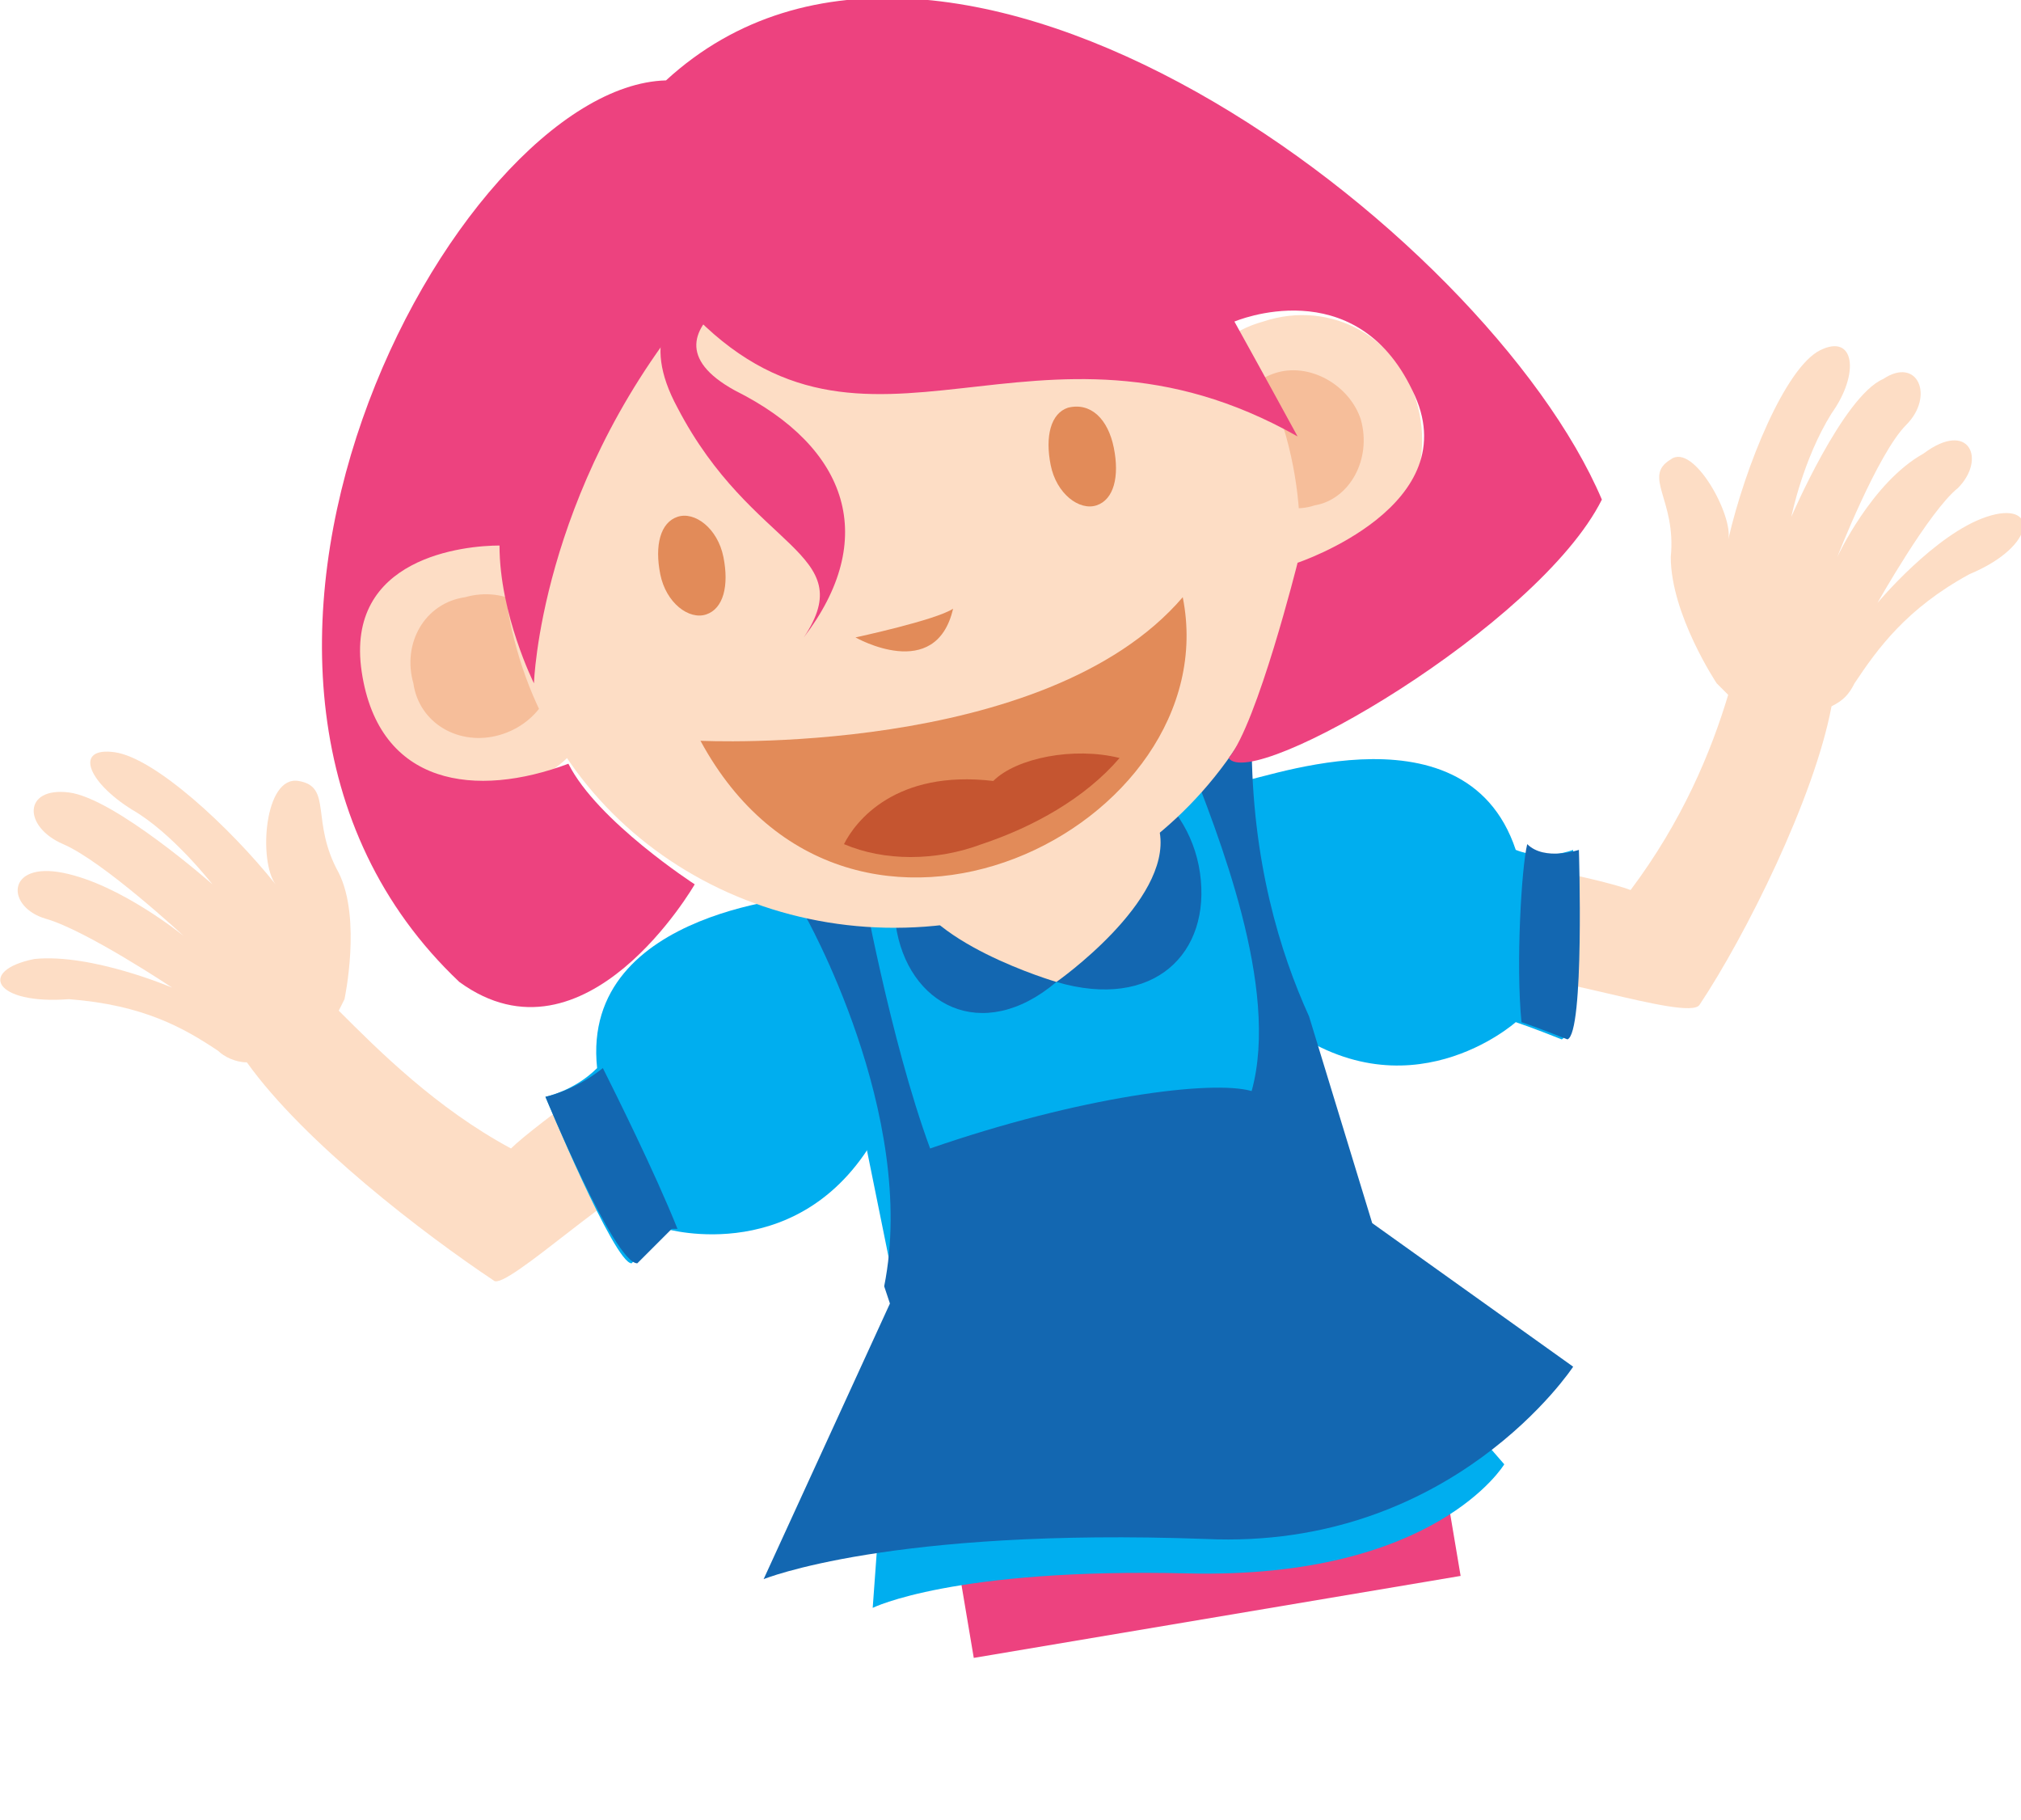 <?xml version="1.0" encoding="utf-8"?>
<!-- Generator: Adobe Illustrator 23.0.2, SVG Export Plug-In . SVG Version: 6.00 Build 0)  -->
<svg version="1.1" id="Layer_1" xmlns="http://www.w3.org/2000/svg" xmlns:xlink="http://www.w3.org/1999/xlink" x="0px" y="0px"
	 viewBox="0 0 35.2 31.7" style="enable-background:new 0 0 35.2 31.7;" xml:space="preserve">
<style type="text/css">
	.st0{fill:#ED427F;}
	.st1{fill:#FDDDC5;}
	.st2{fill:#00AEEF;}
	.st3{fill:#1367B1;}
	.st4{fill:#F6BE9A;}
	.st5{fill:#E28B59;}
	.st6{fill:#C55530;}
</style>
<rect x="16.5" y="23.4" transform="matrix(0.986 -0.166 0.166 0.986 -3.99 3.805)" class="st0" width="8.6" height="4.8"/>
<title>girl-pink-hair</title>
<g>
	<g>
		<path class="st1" d="M34.6,9c-0.9,0.3-1.9,1.5-1.9,1.5s0.9-1.6,1.4-2c0.5-0.5,0.2-1.2-0.6-0.6C32.6,8.4,32,9.7,32,9.7
			s0.7-1.8,1.2-2.3s0.2-1.2-0.4-0.8C32.1,6.9,31.2,9,31.2,9s0.2-1,0.7-1.8c0.5-0.7,0.4-1.4-0.2-1.1s-1.3,2-1.6,3.3
			c0.1-0.4-0.6-1.7-1-1.4c-0.5,0.3,0.1,0.7,0,1.7c0,1,0.8,2.2,0.8,2.2l0.2,0.2c-0.3,1-0.8,2.2-1.7,3.4c-0.5-0.2-3-0.7-3.2-0.6
			c0.3,0.3,0.6,1.6,1.2,2.2c0.2-0.3,3,0.7,3.2,0.4c0.8-1.2,2-3.6,2.3-5.2c0.2-0.1,0.3-0.2,0.4-0.4c0.4-0.6,0.9-1.3,2-1.9
			C35.5,9.5,35.5,8.7,34.6,9z"/>
	</g>
	<path class="st2" d="M26.4,14.8c0.5,0.2,1,0,1,0s0.1,3.2-0.2,3.3c-0.5-0.2-0.8-0.3-0.8-0.3s-1.9,1.7-4.1,0l-0.7-4.2
		C21.7,13.7,25.5,12.1,26.4,14.8z"/>
	<path class="st3" d="M27.5,14.8c0,0,0.1,3.2-0.2,3.3c-0.5-0.2-0.8-0.3-0.8-0.3l0,0c-0.1-1,0-2.7,0.1-3.1
		C26.9,15,27.5,14.8,27.5,14.8z"/>
	<g>
		<path class="st1" d="M0.6,16.7c1-0.1,2.4,0.5,2.4,0.5s-1.5-1-2.2-1.2s-0.7-1,0.3-0.8s2.1,1.1,2.1,1.1S1.8,15,1.1,14.7
			s-0.7-1,0.1-0.9s2.5,1.6,2.5,1.6S3,14.5,2.3,14.1c-0.8-0.5-1-1.1-0.3-1s2,1.3,2.8,2.3c-0.3-0.4-0.2-1.9,0.4-1.8
			c0.6,0.1,0.2,0.7,0.7,1.6C6.3,16,6,17.4,6,17.4l-0.1,0.2c0.7,0.7,1.7,1.7,3,2.4c0.4-0.4,2.5-1.9,2.6-1.9c-0.2,0.4,0.1,1.7-0.2,2.5
			c-0.3-0.2-2.5,1.9-2.7,1.7c-1.2-0.8-3.3-2.4-4.3-3.8c-0.2,0-0.4-0.1-0.5-0.2c-0.6-0.4-1.3-0.8-2.6-0.9
			C-0.1,17.5-0.4,16.9,0.6,16.7z"/>
	</g>
	<path class="st2" d="M10.4,18.6C10,19,9.5,19.1,9.5,19.1S10.7,22,11,22c0.4-0.4,0.6-0.6,0.6-0.6s2.4,0.7,3.7-1.7l-1.2-4.1
		C14.2,15.6,10.1,15.8,10.4,18.6z"/>
	<path class="st2" d="M22.9,21.7l3.3,3.8c0,0-1.2,2-5.5,1.9c-4.1-0.1-5.5,0.6-5.5,0.6l0.4-5.5l-1.5-7.4l3.8-1.5l3.7-0.7L22.9,21.7z"
		/>
	<path class="st3" d="M22.8,17.7L22.8,17.7c-0.5-1.1-1-2.7-1-4.8c-0.1-0.1-0.2-0.1-0.2-0.1c-0.1,0.1-0.2,0.2-0.4,0.3l-0.5,0.1
		c0.5,1.3,1.6,4,1.1,5.8c-0.7-0.2-3,0.1-5.6,1c-0.7-1.9-1.2-4.7-1.2-4.7l-1,0.6c0,0,2,3.5,1.4,6.5l0.1,0.3l-2.2,4.8
		c0,0,2.2-0.9,7.7-0.7c4.3,0.2,6.4-3,6.4-3l-3.5-2.5L22.8,17.7z"/>
	<path class="st3" d="M20.9,15.2c0.2,1.4-0.8,2.4-2.5,1.9c-1.3,1.1-2.6,0.4-2.8-1s0.7-2.8,2.2-3C19.3,12.9,20.7,13.8,20.9,15.2z"/>
	<path class="st1" d="M20.2,14.5c0.2,1.2-1.8,2.6-1.8,2.6s-2.4-0.7-2.6-1.8c-0.2-1.2,0.6-2.3,1.8-2.5C18.9,12.6,20,13.3,20.2,14.5z"
		/>
	<g>
		<g>
			<path class="st1" d="M10.5,11c0.3,1.2-0.4,2.4-1.5,2.7c-1.2,0.3-2.4-0.4-2.7-1.5C5.9,11,6.6,9.8,7.8,9.5S10.2,9.9,10.5,11z"/>
			<path class="st1" d="M24.7,7.1c0.3,1.2-0.4,2.4-1.5,2.7c-1.2,0.3-2.4-0.4-2.7-1.5c-0.3-1.2,0.4-2.4,1.5-2.7
				C23.2,5.2,24.4,5.9,24.7,7.1z"/>
			<path class="st4" d="M8.7,12.8C8,13,7.3,12.6,7.2,11.9c-0.2-0.7,0.2-1.4,0.9-1.5c0.7-0.2,1.4,0.2,1.5,0.9
				C9.8,11.9,9.4,12.6,8.7,12.8L8.7,12.8z"/>
			<path class="st4" d="M22.9,8.8C22.3,9,21.6,8.6,21.4,8s0.2-1.3,0.8-1.5c0.6-0.2,1.3,0.2,1.5,0.8C23.9,8,23.5,8.7,22.9,8.8
				L22.9,8.8z"/>
			<path class="st1" d="M22.4,7.6c1,3.6-1.2,7.3-4.9,8.3s-7.5-1-8.5-4.6C8,7.8,10.2,4,13.9,3S21.4,4,22.4,7.6z"/>
			<path class="st5" d="M14.9,11.1c0,0,1.4-0.3,1.7-0.5C16.3,11.9,14.9,11.1,14.9,11.1z"/>
			<path class="st5" d="M12.2,12.9c0,0,6,0.3,8.4-2.5C21.4,14.4,14.8,17.7,12.2,12.9z"/>
			<path class="st6" d="M17.3,13.6c-1.7-0.2-2.4,0.7-2.6,1.1c0.7,0.3,1.6,0.3,2.4,0c0.9-0.3,1.8-0.8,2.4-1.5
				C18.7,13,17.7,13.2,17.3,13.6z"/>
		</g>
		<g>
			<path class="st0" d="M9.3,11.9c0,0,0.1-3.3,2.7-6.5c3.1,3.3,6-0.4,10.6,2.2c-0.6-1.1-1.1-2-1.1-2s2.1-0.9,3.1,1.2c1,2-2,3-2,3
				s-0.7,2.8-1.2,3.4c0.4,0.6,5.4-2.3,6.5-4.5C25.9,4,16.5-3.1,11.6,1.4C7.9,1.5,2.4,11.8,8,17.1c2.2,1.6,4.1-1.7,4.1-1.7
				s-1.7-1.1-2.2-2.1c-1.6,0.6-3.3,0.4-3.6-1.6C6,9.7,8.1,9.5,8.7,9.5C8.7,10.7,9.3,11.9,9.3,11.9z"/>
		</g>
		<path class="st5" d="M12.6,9.7c0.1,0.5,0,0.9-0.3,1s-0.7-0.2-0.8-0.7s0-0.9,0.3-1S12.5,9.2,12.6,9.7z"/>
		<path class="st5" d="M19.4,7.8c0.1,0.5,0,0.9-0.3,1s-0.7-0.2-0.8-0.7c-0.1-0.5,0-0.9,0.3-1C19,7,19.3,7.3,19.4,7.8z"/>
		<g>
			<path class="st0" d="M13.9,4.6c0,0-3.4,0.1-2.1,2.5c1.3,2.5,3.2,2.5,2.2,4c1.3-1.7,0.8-3.3-1.2-4.3C10.8,5.7,13.9,4.6,13.9,4.6z"
				/>
		</g>
	</g>
	<path class="st3" d="M9.5,19.1c0,0,1.2,2.9,1.6,2.9c0.4-0.4,0.6-0.6,0.6-0.6s0,0,0.1,0c-0.4-1-1.1-2.4-1.3-2.8
		C10,19,9.5,19.1,9.5,19.1z"/>
</g>
</svg>
